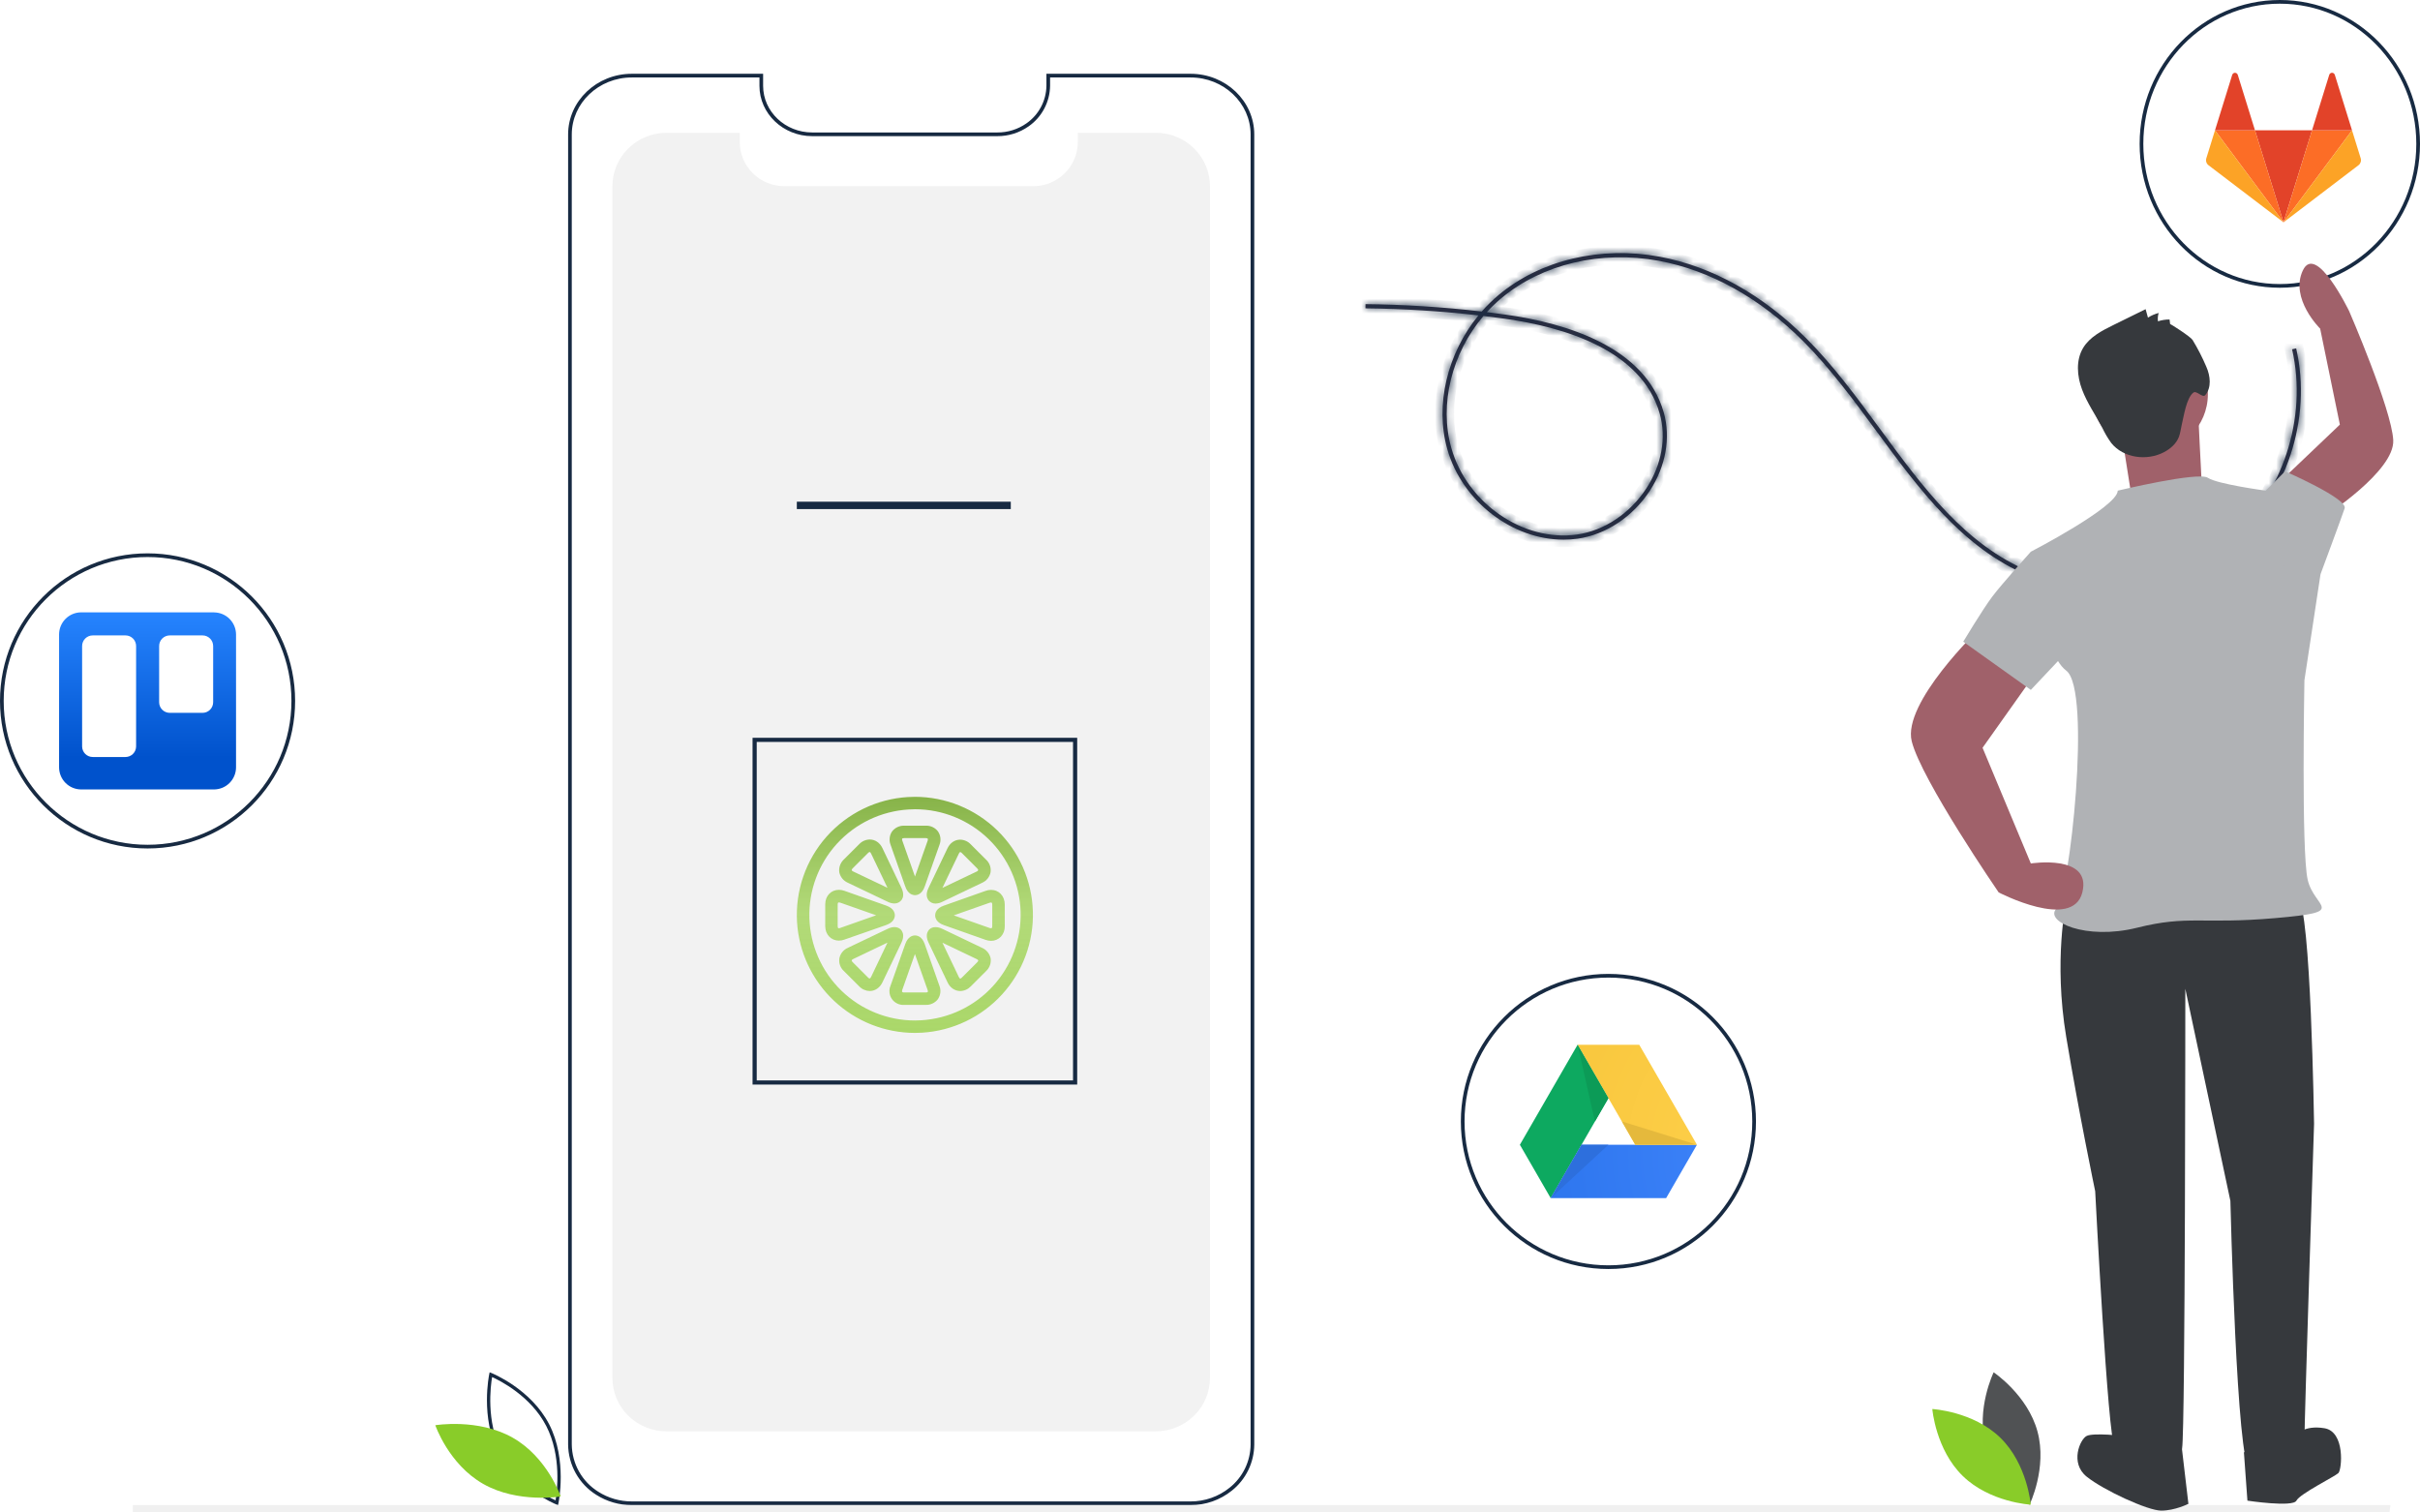 <svg width="328" height="205" viewBox="0 0 328 205" fill="none" xmlns="http://www.w3.org/2000/svg">
<path d="M161.368 204H85.632C83.927 204.005 82.255 203.521 80.814 202.605C79.658 201.881 78.703 200.876 78.036 199.682C77.369 198.489 77.013 197.145 77 195.777V18.229C77 13.691 80.873 10 85.632 10H103.431V11.633C103.431 15.119 106.416 17.954 110.084 17.954H135.176C136.588 17.962 137.968 17.53 139.126 16.718C139.946 16.148 140.62 15.389 141.09 14.505C141.56 13.62 141.814 12.636 141.829 11.633V10H161.368C166.128 10 170 13.691 170 18.229V195.777C169.993 196.983 169.716 198.172 169.19 199.256C168.664 200.339 167.902 201.29 166.96 202.038C165.374 203.315 163.4 204.008 161.368 204ZM85.632 10.5C81.147 10.5 77.497 13.967 77.497 18.229V195.777C77.51 197.061 77.846 198.322 78.472 199.442C79.099 200.562 79.996 201.505 81.081 202.184C82.443 203.049 84.022 203.505 85.632 203.5H161.368C163.286 203.508 165.15 202.855 166.648 201.649C167.531 200.949 168.247 200.057 168.741 199.04C169.235 198.023 169.496 196.908 169.503 195.777V18.229C169.503 13.967 165.853 10.5 161.368 10.5H142.326V11.633C142.311 12.717 142.038 13.781 141.531 14.737C141.023 15.693 140.296 16.513 139.409 17.129C138.168 17.999 136.689 18.462 135.176 18.454H110.084C106.141 18.454 102.934 15.394 102.934 11.633V10.5H85.632Z" fill="#172A42"/>
<path d="M164 25.257V186.748C163.998 188.671 163.224 190.516 161.847 191.875C160.471 193.235 158.605 193.999 156.659 194H90.341C89.377 194.002 88.422 193.815 87.531 193.451C86.64 193.088 85.83 192.554 85.148 191.88C84.466 191.206 83.925 190.406 83.557 189.525C83.188 188.645 82.999 187.701 83 186.748V25.257C83 24.304 83.19 23.36 83.559 22.48C83.927 21.599 84.468 20.799 85.15 20.125C85.832 19.451 86.641 18.917 87.532 18.552C88.422 18.188 89.377 18 90.341 18H100.266V19.258C100.265 20.843 100.902 22.363 102.035 23.484C103.168 24.605 104.706 25.235 106.309 25.235H140.038C141.329 25.238 142.586 24.829 143.622 24.069C143.832 23.918 144.03 23.753 144.217 23.576C144.807 23.018 145.277 22.348 145.598 21.606C145.918 20.864 146.083 20.065 146.082 19.258V18H156.659C157.623 18 158.578 18.187 159.469 18.552C160.359 18.916 161.169 19.451 161.85 20.125C162.532 20.799 163.073 21.599 163.442 22.48C163.811 23.36 164 24.304 164 25.257Z" fill="#F2F2F2"/>
<path d="M146 147H102V100H146V147ZM102.564 146.44H145.436V100.56H102.564V146.44Z" fill="#172A42"/>
<path d="M108.028 124.968C107.777 120.734 109.217 116.573 112.031 113.399C114.846 110.224 118.806 108.294 123.042 108.032C123.367 108.01 123.702 108 124.027 108C128.185 108.011 132.175 109.636 135.155 112.533C138.134 115.43 139.869 119.372 139.993 123.524C140.117 127.676 138.619 131.713 135.818 134.782C133.016 137.851 129.13 139.711 124.98 139.969C124.656 139.99 124.32 140 123.996 140C119.921 139.992 116.001 138.433 113.035 135.641C110.069 132.849 108.278 129.032 108.028 124.968ZM123.147 109.716C119.432 109.943 115.951 111.606 113.441 114.353C110.932 117.099 109.591 120.714 109.703 124.432C109.814 128.149 111.37 131.677 114.039 134.269C116.709 136.86 120.283 138.312 124.005 138.316C124.299 138.316 124.592 138.306 124.885 138.285C128.6 138.058 132.081 136.395 134.591 133.648C137.1 130.901 138.441 127.287 138.329 123.569C138.218 119.852 136.663 116.324 133.993 113.732C131.324 111.14 127.75 109.689 124.027 109.684C123.734 109.684 123.44 109.695 123.147 109.716ZM122.54 136.203C122.222 136.223 121.904 136.161 121.616 136.024C121.328 135.886 121.08 135.678 120.896 135.418C120.711 135.158 120.596 134.856 120.561 134.539C120.526 134.222 120.573 133.902 120.697 133.608L122.696 127.96C123.053 126.945 123.681 126.789 124.016 126.789C124.351 126.789 124.979 126.945 125.335 127.96L127.325 133.608C127.441 133.904 127.483 134.223 127.449 134.538C127.414 134.853 127.303 135.155 127.126 135.418C126.934 135.67 126.685 135.873 126.399 136.009C126.113 136.146 125.798 136.212 125.482 136.202L122.54 136.203ZM122.288 134.174C122.247 134.31 122.247 134.404 122.278 134.446C122.354 134.501 122.447 134.527 122.54 134.519H125.482C125.629 134.519 125.713 134.487 125.744 134.446C125.776 134.414 125.776 134.31 125.723 134.174L124.006 129.31L122.288 134.174ZM128.435 133.159L125.849 127.751C125.482 126.976 125.618 126.464 125.796 126.181C126.142 125.627 126.875 125.491 127.712 125.889L133.115 128.473C133.406 128.601 133.663 128.797 133.863 129.045C134.064 129.292 134.202 129.584 134.267 129.895C134.312 130.209 134.279 130.529 134.174 130.827C134.068 131.126 133.892 131.395 133.66 131.611L131.576 133.693C131.392 133.886 131.172 134.042 130.927 134.149C130.683 134.257 130.419 134.315 130.152 134.32C129.429 134.32 128.78 133.891 128.435 133.159L128.435 133.159ZM129.964 132.437C130.016 132.552 130.1 132.636 130.152 132.636C130.238 132.616 130.315 132.568 130.372 132.5L132.455 130.418C132.56 130.313 132.602 130.23 132.591 130.178C132.591 130.136 132.518 130.063 132.392 130L127.733 127.772L129.964 132.437ZM116.457 133.692L114.373 131.61C114.139 131.396 113.961 131.127 113.855 130.828C113.749 130.529 113.719 130.208 113.766 129.895C113.827 129.583 113.963 129.291 114.162 129.043C114.36 128.796 114.616 128.6 114.907 128.472L120.319 125.888C121.157 125.48 121.89 125.627 122.236 126.181C122.414 126.474 122.55 126.976 122.183 127.75L119.597 133.158C119.252 133.88 118.602 134.32 117.88 134.32C117.613 134.314 117.35 134.256 117.105 134.148C116.861 134.041 116.641 133.886 116.457 133.692L116.457 133.692ZM115.63 129.989C115.544 130.022 115.473 130.085 115.431 130.167C115.444 130.261 115.493 130.347 115.567 130.407L117.651 132.489C117.703 132.561 117.782 132.61 117.87 132.625C117.922 132.625 117.996 132.552 118.058 132.426L120.289 127.76L115.63 129.989ZM133.576 127.384L127.922 125.386C126.906 125.031 126.749 124.403 126.749 124.068C126.749 123.734 126.906 123.106 127.922 122.75L133.576 120.752C133.813 120.662 134.065 120.616 134.319 120.616C135.398 120.616 136.182 121.442 136.182 122.614V125.554C136.194 126.065 136.011 126.563 135.67 126.945C135.496 127.128 135.287 127.274 135.054 127.373C134.822 127.472 134.572 127.522 134.319 127.521C134.066 127.515 133.815 127.469 133.576 127.384H133.576ZM134.141 122.352L129.273 124.068L134.141 125.783C134.198 125.803 134.258 125.814 134.319 125.815C134.392 125.815 134.413 125.794 134.424 125.783C134.473 125.709 134.495 125.621 134.487 125.532V122.604C134.487 122.321 134.372 122.321 134.319 122.321C134.258 122.322 134.198 122.332 134.141 122.352ZM111.85 125.522V122.572C111.85 121.432 112.634 120.606 113.713 120.606C113.967 120.611 114.218 120.657 114.457 120.742L120.111 122.74C121.127 123.095 121.283 123.723 121.283 124.057C121.283 124.392 121.127 125.02 120.111 125.376L114.446 127.353C114.209 127.442 113.957 127.488 113.703 127.489C112.635 127.488 111.85 126.662 111.85 125.522ZM113.536 122.593V125.532C113.536 125.815 113.65 125.815 113.703 125.815C113.764 125.81 113.824 125.796 113.881 125.773L118.749 124.057L113.881 122.342C113.824 122.322 113.764 122.312 113.703 122.311C113.651 122.311 113.536 122.311 113.536 122.593ZM125.786 121.934C125.608 121.641 125.472 121.139 125.838 120.375L128.424 114.967C128.77 114.246 129.408 113.806 130.141 113.806C130.409 113.811 130.672 113.869 130.916 113.977C131.161 114.085 131.381 114.24 131.565 114.434L133.649 116.516C133.883 116.73 134.061 116.999 134.167 117.298C134.272 117.597 134.303 117.917 134.256 118.231C134.195 118.543 134.059 118.835 133.86 119.082C133.661 119.33 133.406 119.526 133.115 119.654L127.702 122.238C127.423 122.381 127.115 122.46 126.802 122.468C126.601 122.473 126.402 122.427 126.224 122.333C126.046 122.24 125.895 122.103 125.786 121.934L125.786 121.934ZM129.964 115.689L127.733 120.344L132.382 118.126C132.468 118.094 132.539 118.03 132.581 117.949C132.591 117.896 132.56 117.813 132.455 117.709L130.372 115.626C130.319 115.554 130.24 115.505 130.152 115.49C130.1 115.49 130.016 115.563 129.964 115.689ZM120.32 122.227L114.907 119.643C114.615 119.516 114.358 119.32 114.157 119.072C113.956 118.825 113.819 118.532 113.755 118.22C113.713 117.907 113.746 117.588 113.852 117.289C113.957 116.991 114.132 116.722 114.362 116.505L116.457 114.413C116.641 114.219 116.861 114.064 117.105 113.956C117.35 113.848 117.613 113.79 117.88 113.785C118.603 113.785 119.252 114.214 119.598 114.946L122.184 120.354C122.55 121.128 122.414 121.64 122.236 121.923C122.126 122.09 121.975 122.227 121.797 122.32C121.619 122.414 121.421 122.461 121.22 122.457C120.907 122.448 120.599 122.369 120.32 122.227ZM117.65 115.616L115.567 117.697C115.494 117.759 115.446 117.844 115.431 117.937C115.431 117.979 115.504 118.053 115.63 118.115L120.289 120.333L118.059 115.677C118.007 115.562 117.923 115.479 117.871 115.479C117.784 115.499 117.707 115.547 117.65 115.616ZM122.697 120.156L120.707 114.507C120.591 114.211 120.549 113.893 120.584 113.577C120.618 113.262 120.729 112.96 120.906 112.697C121.098 112.445 121.347 112.242 121.633 112.106C121.919 111.97 122.234 111.903 122.55 111.913H125.493C125.81 111.901 126.125 111.966 126.411 112.103C126.697 112.239 126.946 112.443 127.136 112.697C127.314 112.96 127.425 113.262 127.459 113.577C127.494 113.893 127.451 114.211 127.335 114.507L125.335 120.156C124.98 121.17 124.351 121.327 124.016 121.327C123.682 121.327 123.053 121.17 122.697 120.156ZM122.278 113.67C122.249 113.76 122.257 113.857 122.299 113.942L124.016 118.806L125.734 113.942C125.775 113.806 125.775 113.712 125.744 113.67C125.669 113.614 125.575 113.588 125.482 113.597H122.54C122.393 113.597 122.31 113.628 122.278 113.67Z" fill="url(#paint0_linear_2679_17608)"/>
<path d="M137 68H108V69H137V68Z" fill="#172A42"/>
<path d="M75.635 204L75.392 203.905C75.339 203.884 70.043 201.759 67.562 196.941C65.081 192.123 66.296 186.322 66.308 186.264L66.365 186L66.608 186.095C66.661 186.116 71.957 188.241 74.438 193.059C76.919 197.877 75.704 203.678 75.692 203.736L75.635 204ZM67.959 196.717C70.057 200.791 74.242 202.879 75.302 203.355C75.504 202.165 76.136 197.353 74.041 193.283C71.945 189.214 67.758 187.123 66.698 186.645C66.496 187.835 65.864 192.648 67.959 196.717Z" fill="#172A42"/>
<path d="M69.498 194.866C74.192 197.532 76 202.827 76 202.827C76 202.827 70.197 203.8 65.502 201.134C60.808 198.468 59 193.173 59 193.173C59 193.173 64.803 192.2 69.498 194.866Z" fill="#89CC29"/>
<mask id="path-8-inside-1_2679_17608" fill="white">
<path d="M284.97 79.985C281.512 79.998 278.087 79.325 274.89 78.005C265.971 74.274 260.065 66.24 254.353 58.471C251.269 54.277 248.081 49.94 244.439 46.288C238.602 40.437 231.831 36.656 224.858 35.356C217.02 33.894 209.034 35.785 203.495 40.412C202.794 40.998 202.134 41.631 201.519 42.307C202.328 42.405 203.134 42.511 203.938 42.622C212.396 43.799 223.004 47.061 225.506 55.923C226.467 59.325 225.783 63.176 223.631 66.488C221.324 70.037 217.653 72.477 213.811 73.016C213.185 73.103 212.553 73.147 211.921 73.146C205.002 73.147 198.184 67.985 196.165 60.891C194.456 54.882 196.181 47.881 200.387 42.748C195.302 42.166 190.19 41.847 185.072 41.793L185.078 41.222C190.343 41.278 195.601 41.613 200.83 42.224C201.537 41.415 202.307 40.662 203.131 39.973C208.799 35.238 216.96 33.303 224.962 34.794C232.049 36.116 238.923 39.951 244.841 45.884C248.513 49.566 251.715 53.921 254.811 58.132C260.737 66.194 266.335 73.808 275.108 77.478C283.927 81.167 294.755 79.489 302.053 73.303C309.351 67.117 312.811 56.685 310.662 47.344L311.217 47.215C313.412 56.76 309.877 67.419 302.42 73.739C297.6 77.824 291.274 79.985 284.97 79.985ZM201.062 42.827C196.799 47.841 195.021 54.79 196.713 60.734C198.84 68.211 206.476 73.467 213.732 72.45C217.414 71.934 220.936 69.589 223.154 66.176C225.217 63.002 225.875 59.322 224.959 56.079C222.54 47.513 212.15 44.341 203.86 43.188C202.93 43.059 201.998 42.938 201.062 42.827Z"/>
</mask>
<path d="M284.97 79.985C281.512 79.998 278.087 79.325 274.89 78.005C265.971 74.274 260.065 66.24 254.353 58.471C251.269 54.277 248.081 49.94 244.439 46.288C238.602 40.437 231.831 36.656 224.858 35.356C217.02 33.894 209.034 35.785 203.495 40.412C202.794 40.998 202.134 41.631 201.519 42.307C202.328 42.405 203.134 42.511 203.938 42.622C212.396 43.799 223.004 47.061 225.506 55.923C226.467 59.325 225.783 63.176 223.631 66.488C221.324 70.037 217.653 72.477 213.811 73.016C213.185 73.103 212.553 73.147 211.921 73.146C205.002 73.147 198.184 67.985 196.165 60.891C194.456 54.882 196.181 47.881 200.387 42.748C195.302 42.166 190.19 41.847 185.072 41.793L185.078 41.222C190.343 41.278 195.601 41.613 200.83 42.224C201.537 41.415 202.307 40.662 203.131 39.973C208.799 35.238 216.96 33.303 224.962 34.794C232.049 36.116 238.923 39.951 244.841 45.884C248.513 49.566 251.715 53.921 254.811 58.132C260.737 66.194 266.335 73.808 275.108 77.478C283.927 81.167 294.755 79.489 302.053 73.303C309.351 67.117 312.811 56.685 310.662 47.344L311.217 47.215C313.412 56.76 309.877 67.419 302.42 73.739C297.6 77.824 291.274 79.985 284.97 79.985ZM201.062 42.827C196.799 47.841 195.021 54.79 196.713 60.734C198.84 68.211 206.476 73.467 213.732 72.45C217.414 71.934 220.936 69.589 223.154 66.176C225.217 63.002 225.875 59.322 224.959 56.079C222.54 47.513 212.15 44.341 203.86 43.188C202.93 43.059 201.998 42.938 201.062 42.827Z" fill="#2F2E41"/>
<path d="M284.97 79.985L284.97 78.985L284.966 78.985L284.97 79.985ZM274.89 78.005L274.504 78.927L274.508 78.929L274.89 78.005ZM254.353 58.471L255.159 57.879L255.159 57.879L254.353 58.471ZM244.439 46.288L243.731 46.995L243.731 46.995L244.439 46.288ZM224.858 35.356L224.674 36.339L224.674 36.339L224.858 35.356ZM203.495 40.412L202.854 39.644L202.853 39.645L203.495 40.412ZM201.519 42.307L200.78 41.634L199.478 43.065L201.398 43.3L201.519 42.307ZM203.938 42.622L203.8 43.613H203.8L203.938 42.622ZM225.506 55.923L224.544 56.195L224.544 56.195L225.506 55.923ZM223.631 66.488L224.469 67.033L224.469 67.033L223.631 66.488ZM213.811 73.016L213.949 74.006L213.949 74.006L213.811 73.016ZM211.921 73.146L211.922 72.146H211.921L211.921 73.146ZM196.165 60.891L195.204 61.164L195.204 61.164L196.165 60.891ZM200.387 42.748L201.16 43.382L202.323 41.963L200.501 41.754L200.387 42.748ZM185.072 41.793L184.072 41.782L184.062 42.782L185.062 42.793L185.072 41.793ZM185.078 41.222L185.089 40.222L184.089 40.211L184.078 41.211L185.078 41.222ZM200.83 42.224L200.714 43.218L201.237 43.279L201.583 42.883L200.83 42.224ZM203.131 39.973L202.49 39.206L202.489 39.206L203.131 39.973ZM224.962 34.794L225.145 33.811L225.145 33.811L224.962 34.794ZM244.841 45.884L244.133 46.591L244.133 46.591L244.841 45.884ZM254.811 58.132L255.617 57.54L255.617 57.54L254.811 58.132ZM275.108 77.478L275.494 76.555L275.494 76.555L275.108 77.478ZM302.053 73.303L301.406 72.54L301.406 72.54L302.053 73.303ZM310.662 47.344L310.437 46.37L309.464 46.595L309.688 47.568L310.662 47.344ZM311.217 47.215L312.191 46.991L311.967 46.015L310.991 46.241L311.217 47.215ZM302.42 73.739L303.066 74.502L302.42 73.739ZM201.062 42.827L201.181 41.834L200.648 41.77L200.3 42.179L201.062 42.827ZM196.713 60.734L197.674 60.46L197.674 60.46L196.713 60.734ZM213.732 72.45L213.871 73.441L213.871 73.441L213.732 72.45ZM223.154 66.176L222.316 65.631L222.316 65.631L223.154 66.176ZM224.959 56.079L223.997 56.35V56.35L224.959 56.079ZM203.86 43.188L203.722 44.178L203.722 44.178L203.86 43.188ZM284.966 78.985C281.641 78.998 278.346 78.35 275.271 77.081L274.508 78.929C277.827 80.3 281.384 80.999 284.973 80.985L284.966 78.985ZM275.275 77.082C266.657 73.477 260.906 65.696 255.159 57.879L253.547 59.064C259.223 66.784 265.285 75.071 274.504 78.927L275.275 77.082ZM255.159 57.879C252.084 53.696 248.851 49.296 245.147 45.582L243.731 46.995C247.311 50.584 250.455 54.858 253.547 59.064L255.159 57.879ZM245.147 45.582C239.192 39.611 232.245 35.716 225.041 34.373L224.674 36.339C231.418 37.596 238.013 41.262 243.731 46.995L245.147 45.582ZM225.041 34.373C216.945 32.862 208.648 34.804 202.854 39.644L204.136 41.179C209.421 36.765 217.096 34.925 224.674 36.339L225.041 34.373ZM202.853 39.645C202.118 40.26 201.425 40.924 200.78 41.634L202.259 42.98C202.843 42.337 203.471 41.736 204.136 41.179L202.853 39.645ZM201.398 43.3C202.201 43.397 203.002 43.502 203.8 43.613L204.076 41.632C203.266 41.519 202.454 41.413 201.64 41.314L201.398 43.3ZM203.8 43.613C207.976 44.194 212.618 45.282 216.498 47.28C220.371 49.273 223.393 52.12 224.544 56.195L226.469 55.651C225.117 50.864 221.584 47.648 217.413 45.501C213.249 43.358 208.358 42.227 204.076 41.632L203.8 43.613ZM224.544 56.195C225.417 59.285 224.808 62.841 222.792 65.943L224.469 67.033C226.758 63.511 227.518 59.365 226.469 55.651L224.544 56.195ZM222.792 65.943C220.627 69.274 217.199 71.531 213.672 72.025L213.949 74.006C218.106 73.423 222.021 70.8 224.469 67.033L222.792 65.943ZM213.672 72.025C213.092 72.106 212.507 72.147 211.922 72.146L211.921 74.146C212.599 74.147 213.277 74.1 213.949 74.006L213.672 72.025ZM211.921 72.146C205.466 72.147 199.028 67.299 197.127 60.617L195.204 61.164C197.34 68.672 204.537 74.147 211.921 74.146L211.921 72.146ZM197.127 60.617C195.518 54.962 197.135 48.294 201.16 43.382L199.613 42.114C195.227 47.468 193.393 54.802 195.204 61.164L197.127 60.617ZM200.501 41.754C195.381 41.169 190.235 40.848 185.083 40.793L185.062 42.793C190.145 42.847 195.222 43.164 200.273 43.741L200.501 41.754ZM186.072 41.803L186.078 41.233L184.078 41.211L184.072 41.782L186.072 41.803ZM185.068 42.222C190.297 42.278 195.519 42.61 200.714 43.218L200.946 41.231C195.682 40.615 190.389 40.278 185.089 40.222L185.068 42.222ZM201.583 42.883C202.256 42.112 202.988 41.396 203.772 40.74L202.489 39.206C201.625 39.928 200.819 40.718 200.077 41.566L201.583 42.883ZM203.772 40.74C209.186 36.218 217.036 34.334 224.778 35.778L225.145 33.811C216.884 32.271 208.412 34.259 202.49 39.206L203.772 40.74ZM224.778 35.778C231.636 37.056 238.334 40.776 244.133 46.591L245.549 45.178C239.512 39.126 232.462 35.176 225.145 33.811L224.778 35.778ZM244.133 46.591C247.743 50.21 250.9 54.502 254.005 58.725L255.617 57.54C252.529 53.34 249.284 48.923 245.549 45.178L244.133 46.591ZM254.005 58.725C259.897 66.739 265.649 74.605 274.723 78.4L275.494 76.555C267.021 73.011 261.578 65.648 255.617 57.54L254.005 58.725ZM274.723 78.4C283.888 82.235 295.115 80.494 302.699 74.066L301.406 72.54C294.394 78.483 283.965 80.099 275.494 76.555L274.723 78.4ZM302.699 74.066C310.284 67.638 313.869 56.824 311.637 47.12L309.688 47.568C311.753 56.545 308.419 66.597 301.406 72.54L302.699 74.066ZM310.888 48.318L311.443 48.19L310.991 46.241L310.437 46.37L310.888 48.318ZM310.242 47.44C312.354 56.62 308.944 66.898 301.773 72.976L303.066 74.502C310.81 67.939 314.471 56.899 312.191 46.991L310.242 47.44ZM301.773 72.976C297.147 76.897 291.054 78.985 284.97 78.985L284.97 80.985C291.494 80.985 298.054 78.75 303.066 74.502L301.773 72.976ZM200.3 42.179C195.849 47.415 193.957 54.703 195.751 61.008L197.674 60.46C196.086 54.878 197.749 48.267 201.824 43.474L200.3 42.179ZM195.751 61.008C198.002 68.921 206.076 74.533 213.871 73.441L213.593 71.46C206.876 72.401 199.678 67.502 197.674 60.46L195.751 61.008ZM213.871 73.441C217.868 72.88 221.633 70.35 223.992 66.721L222.316 65.631C220.238 68.827 216.959 70.988 213.593 71.46L213.871 73.441ZM223.992 66.721C226.191 63.339 226.926 59.363 225.921 55.807L223.997 56.35C224.824 59.28 224.243 62.665 222.316 65.631L223.992 66.721ZM225.921 55.807C224.61 51.163 221.148 48.045 217.066 45.963C212.989 43.883 208.195 42.781 203.998 42.197L203.722 44.178C207.815 44.748 212.361 45.808 216.157 47.744C219.947 49.678 222.889 52.429 223.997 56.35L225.921 55.807ZM203.998 42.197C203.062 42.067 202.123 41.946 201.181 41.834L200.944 43.82C201.873 43.93 202.799 44.05 203.722 44.178L203.998 42.197Z" fill="#172A42" mask="url(#path-8-inside-1_2679_17608)"/>
<path fill-rule="evenodd" clip-rule="evenodd" d="M309.499 30.132L313.366 17.662H305.633L309.499 30.132Z" fill="#E24329"/>
<path fill-rule="evenodd" clip-rule="evenodd" d="M309.501 30.132L305.634 17.662H300.215L309.501 30.132Z" fill="#FC6D26"/>
<path fill-rule="evenodd" clip-rule="evenodd" d="M300.214 17.662L299.039 21.454C298.987 21.622 298.987 21.804 299.039 21.972C299.091 22.14 299.193 22.287 299.33 22.391L309.5 30.132L300.214 17.662Z" fill="#FCA326"/>
<path fill-rule="evenodd" clip-rule="evenodd" d="M300.215 17.662H305.634L303.305 10.157C303.185 9.771 302.664 9.771 302.544 10.157L300.215 17.662Z" fill="#E24329"/>
<path fill-rule="evenodd" clip-rule="evenodd" d="M309.5 30.132L313.367 17.662H318.786L309.5 30.132Z" fill="#FC6D26"/>
<path fill-rule="evenodd" clip-rule="evenodd" d="M318.786 17.662L319.961 21.45C320.013 21.619 320.013 21.8 319.961 21.969C319.908 22.137 319.807 22.284 319.67 22.388L309.5 30.132L318.786 17.662Z" fill="#FCA326"/>
<path fill-rule="evenodd" clip-rule="evenodd" d="M318.787 17.662H313.367L315.696 10.153C315.816 9.767 316.338 9.767 316.457 10.153L318.787 17.662Z" fill="#E24329"/>
<circle cx="20" cy="95" r="19.75" stroke="#172A42" stroke-width="0.5"/>
<g clip-path="url(#clip0_2679_17608)">
<path fill-rule="evenodd" clip-rule="evenodd" d="M29.008 82.996H11.008C10.212 82.996 9.449 83.312 8.886 83.875C8.607 84.154 8.386 84.485 8.235 84.85C8.085 85.215 8.007 85.605 8.008 86V104C8.008 104.795 8.324 105.558 8.886 106.121C9.449 106.684 10.212 107 11.008 107H29.008C29.801 106.996 30.56 106.678 31.119 106.116C31.678 105.554 31.992 104.793 31.992 104V86.004C31.992 85.211 31.678 84.45 31.119 83.888C30.56 83.326 29.801 83.008 29.008 83.004V82.996ZM18.447 101.179C18.443 101.558 18.289 101.92 18.02 102.186C17.75 102.453 17.387 102.603 17.008 102.603H12.576C12.196 102.605 11.83 102.456 11.559 102.189C11.288 101.922 11.134 101.559 11.13 101.179V87.565C11.129 87.375 11.166 87.186 11.239 87.011C11.311 86.835 11.418 86.676 11.553 86.542C11.687 86.408 11.847 86.302 12.022 86.229C12.198 86.157 12.386 86.121 12.576 86.122H17.008C17.389 86.122 17.756 86.273 18.025 86.543C18.295 86.813 18.447 87.179 18.447 87.561V101.179ZM28.89 95.179C28.89 95.56 28.738 95.927 28.468 96.196C28.198 96.466 27.832 96.618 27.451 96.618H23.008C22.626 96.618 22.26 96.466 21.99 96.196C21.72 95.927 21.569 95.56 21.569 95.179V87.565C21.568 87.375 21.605 87.188 21.677 87.013C21.749 86.838 21.855 86.679 21.989 86.544C22.122 86.41 22.281 86.304 22.456 86.232C22.631 86.159 22.818 86.122 23.008 86.122H27.451C27.832 86.122 28.198 86.273 28.468 86.543C28.738 86.813 28.89 87.179 28.89 87.561V95.179Z" fill="url(#paint1_linear_2679_17608)"/>
</g>
<path d="M327.75 19.5C327.75 30.138 319.349 38.75 309 38.75C298.651 38.75 290.25 30.138 290.25 19.5C290.25 8.862 298.651 0.25 309 0.25C319.349 0.25 327.75 8.862 327.75 19.5Z" stroke="#172A42" stroke-width="0.5"/>
<circle cx="218" cy="152" r="19.75" stroke="#172A42" stroke-width="0.5"/>
<g clip-path="url(#clip1_2679_17608)">
<path d="M210.178 162.394L206 155.159L213.822 141.605L218 148.84L210.178 162.394Z" fill="#0DA960"/>
<path d="M210.178 162.394L214.356 155.159H229.999L225.821 162.394H210.178Z" fill="url(#paint2_radial_2679_17608)"/>
<path d="M230.001 155.159H221.644L213.822 141.605H222.179L230.001 155.159Z" fill="url(#paint3_radial_2679_17608)"/>
<path d="M217.999 155.16H214.356L216.169 152L210.178 162.394L217.999 155.16Z" fill="#2D6FDD"/>
<path d="M221.643 155.16H230L219.83 152L221.643 155.16Z" fill="#E5B93C"/>
<path d="M216.17 152L218.001 148.84L213.822 141.605L216.17 152Z" fill="#0C9B57"/>
</g>
<path d="M323.861 205H18V204H324L323.861 205Z" fill="#F0F0F0"/>
<path d="M269.136 195.921C270.478 200.877 275.077 203.946 275.077 203.946C275.077 203.946 277.499 198.98 276.156 194.025C274.814 189.069 270.215 186 270.215 186C270.215 186 267.793 190.966 269.136 195.921Z" fill="#505254"/>
<path d="M271.109 194.859C274.794 198.44 275.244 203.944 275.244 203.944C275.244 203.944 269.72 203.643 266.036 200.062C262.352 196.481 261.902 190.977 261.902 190.977C261.902 190.977 267.425 191.278 271.109 194.859Z" fill="#89CC29"/>
<path d="M283.977 121.822L280.051 122.257C280.051 122.257 278.306 130.098 280.051 140.552C281.796 151.007 283.977 161.461 283.977 161.461C283.977 161.461 285.722 195.438 286.595 195.873C287.467 196.309 295.32 198.923 295.756 196.309C296.192 193.695 296.192 134.019 296.192 134.019L302.3 162.768C302.3 162.768 303.172 198.923 304.917 198.923C306.662 198.923 312.333 198.487 312.333 195.438C312.333 192.389 313.642 152.314 313.642 152.314C313.642 152.314 313.206 122.693 311.461 121.822C309.716 120.951 283.977 121.822 283.977 121.822Z" fill="#36393D"/>
<path d="M287.879 194.624C287.879 194.624 283.743 194.164 282.824 194.624C281.905 195.085 280.526 198.306 282.824 200.146C285.122 201.987 291.096 204.748 292.935 204.748C294.773 204.748 296.611 203.828 296.611 203.828L295.692 196.005L287.879 194.624Z" fill="#36393D"/>
<path d="M304.135 196.851L304.609 203.396C304.609 203.396 310.775 204.331 311.249 203.396C311.723 202.461 316.466 200.123 316.94 199.656C317.415 199.188 317.889 194.046 315.043 193.579C312.198 193.111 311.249 194.514 311.249 194.514L304.135 196.851Z" fill="#36393D"/>
<path d="M315.057 69.989C315.057 69.989 324.594 63.865 324.373 59.658C324.153 55.45 318.403 42.184 318.403 42.184C318.403 42.184 313.905 32.846 312.117 36.662C310.329 40.479 314.467 44.541 314.467 44.541L317.138 57.554L309.879 64.469L315.057 69.989Z" fill="#A0616A"/>
<path d="M291.395 61.276C295.732 61.276 299.248 57.766 299.248 53.435C299.248 49.105 295.732 45.595 291.395 45.595C287.059 45.595 283.543 49.105 283.543 53.435C283.543 57.766 287.059 61.276 291.395 61.276Z" fill="#A0616A"/>
<path d="M287.469 58.224L288.777 66.501L298.375 64.758C298.375 64.758 297.939 56.482 297.939 55.611C297.939 54.739 287.469 58.224 287.469 58.224Z" fill="#A0616A"/>
<path d="M287.033 66.502C287.033 66.502 297.939 63.889 299.247 64.76C300.556 65.631 307.1 66.502 307.1 66.502L314.516 77.828L312.335 92.203C312.335 92.203 311.899 115.289 312.771 119.21C313.644 123.13 318.442 123.566 308.409 124.437C298.375 125.308 296.63 124.001 289.65 125.744C282.67 127.486 276.999 124.872 278.744 123.13C280.489 121.388 283.543 93.509 280.053 90.896C276.563 88.282 275.254 74.779 275.254 74.779C275.254 74.779 287.033 68.68 287.033 66.502Z" fill="#B0B2B5"/>
<path d="M305.791 67.808L307.1 66.501L309.717 63.888C309.717 63.888 318.224 67.59 317.788 68.897C317.352 70.204 314.516 77.827 314.516 77.827L310.59 79.134L305.791 67.808Z" fill="#B0B2B5"/>
<path d="M294.136 43.93L294.056 43.302C293.522 43.299 292.992 43.383 292.484 43.549C292.433 43.17 292.466 42.785 292.581 42.42C292.066 42.552 291.575 42.766 291.127 43.052L290.81 41.905L286.449 44.051C284.883 44.822 283.233 45.668 282.338 47.164C281.34 48.832 281.514 50.976 282.196 52.795C282.878 54.615 284.011 56.225 284.919 57.943C285.264 58.682 285.679 59.386 286.157 60.047C287.803 62.096 291.007 62.51 293.328 61.273C294.185 60.817 294.963 60.135 295.316 59.231C295.526 58.691 295.575 58.103 295.713 57.54C296 56.37 296.333 53.953 297.285 53.212C297.705 52.886 298.535 53.966 298.883 53.565C299.775 52.533 299.588 50.943 299.034 49.697C298.502 48.446 297.88 47.234 297.173 46.073C296.873 45.606 294.127 43.855 294.136 43.93Z" fill="#36393D"/>
<path d="M268.274 85.235C268.274 85.235 257.804 95.254 259.113 100.481C260.422 105.708 270.892 120.954 270.892 120.954C270.892 120.954 280.926 126.182 282.234 120.954C283.543 115.727 275.254 117.034 275.254 117.034L268.711 101.352L276.127 90.898L268.274 85.235Z" fill="#A0616A"/>
<path d="M280.488 75.648L275.253 74.777C275.253 74.777 271.327 79.133 270.018 80.876C268.709 82.618 266.092 86.974 266.092 86.974L275.253 93.508L282.233 86.103L280.488 75.648Z" fill="#B0B2B5"/>
<defs>
<linearGradient id="paint0_linear_2679_17608" x1="124" y1="104.96" x2="124" y2="140" gradientUnits="userSpaceOnUse">
<stop stop-color="#70A229" stop-opacity="0.8"/>
<stop offset="0" stop-color="#70A229" stop-opacity="0.89"/>
<stop offset="0.536" stop-color="#A2D45A" stop-opacity="0.8"/>
<stop offset="1" stop-color="#A2D45A" stop-opacity="0.9"/>
</linearGradient>
<linearGradient id="paint1_linear_2679_17608" x1="20.008" y1="107.004" x2="20.008" y2="83" gradientUnits="userSpaceOnUse">
<stop offset="0.18" stop-color="#0052CC"/>
<stop offset="1" stop-color="#2684FF"/>
</linearGradient>
<radialGradient id="paint2_radial_2679_17608" cx="0" cy="0" r="1" gradientUnits="userSpaceOnUse" gradientTransform="translate(243.929 156.265) rotate(30) scale(46.769)">
<stop stop-color="#4387FD"/>
<stop offset="0.65" stop-color="#3078F0"/>
<stop offset="0.91" stop-color="#2B72EA"/>
<stop offset="1" stop-color="#286EE6"/>
</radialGradient>
<radialGradient id="paint3_radial_2679_17608" cx="0" cy="0" r="1" gradientUnits="userSpaceOnUse" gradientTransform="translate(243.932 156.266) rotate(30) scale(46.766)">
<stop stop-color="#FFD24D"/>
<stop offset="1" stop-color="#F6C338"/>
</radialGradient>
<clipPath id="clip0_2679_17608">
<rect width="24" height="24" fill="white" transform="translate(8 83)"/>
</clipPath>
<clipPath id="clip1_2679_17608">
<rect width="24" height="24" fill="white" transform="translate(206 140)"/>
</clipPath>
</defs>
</svg>
